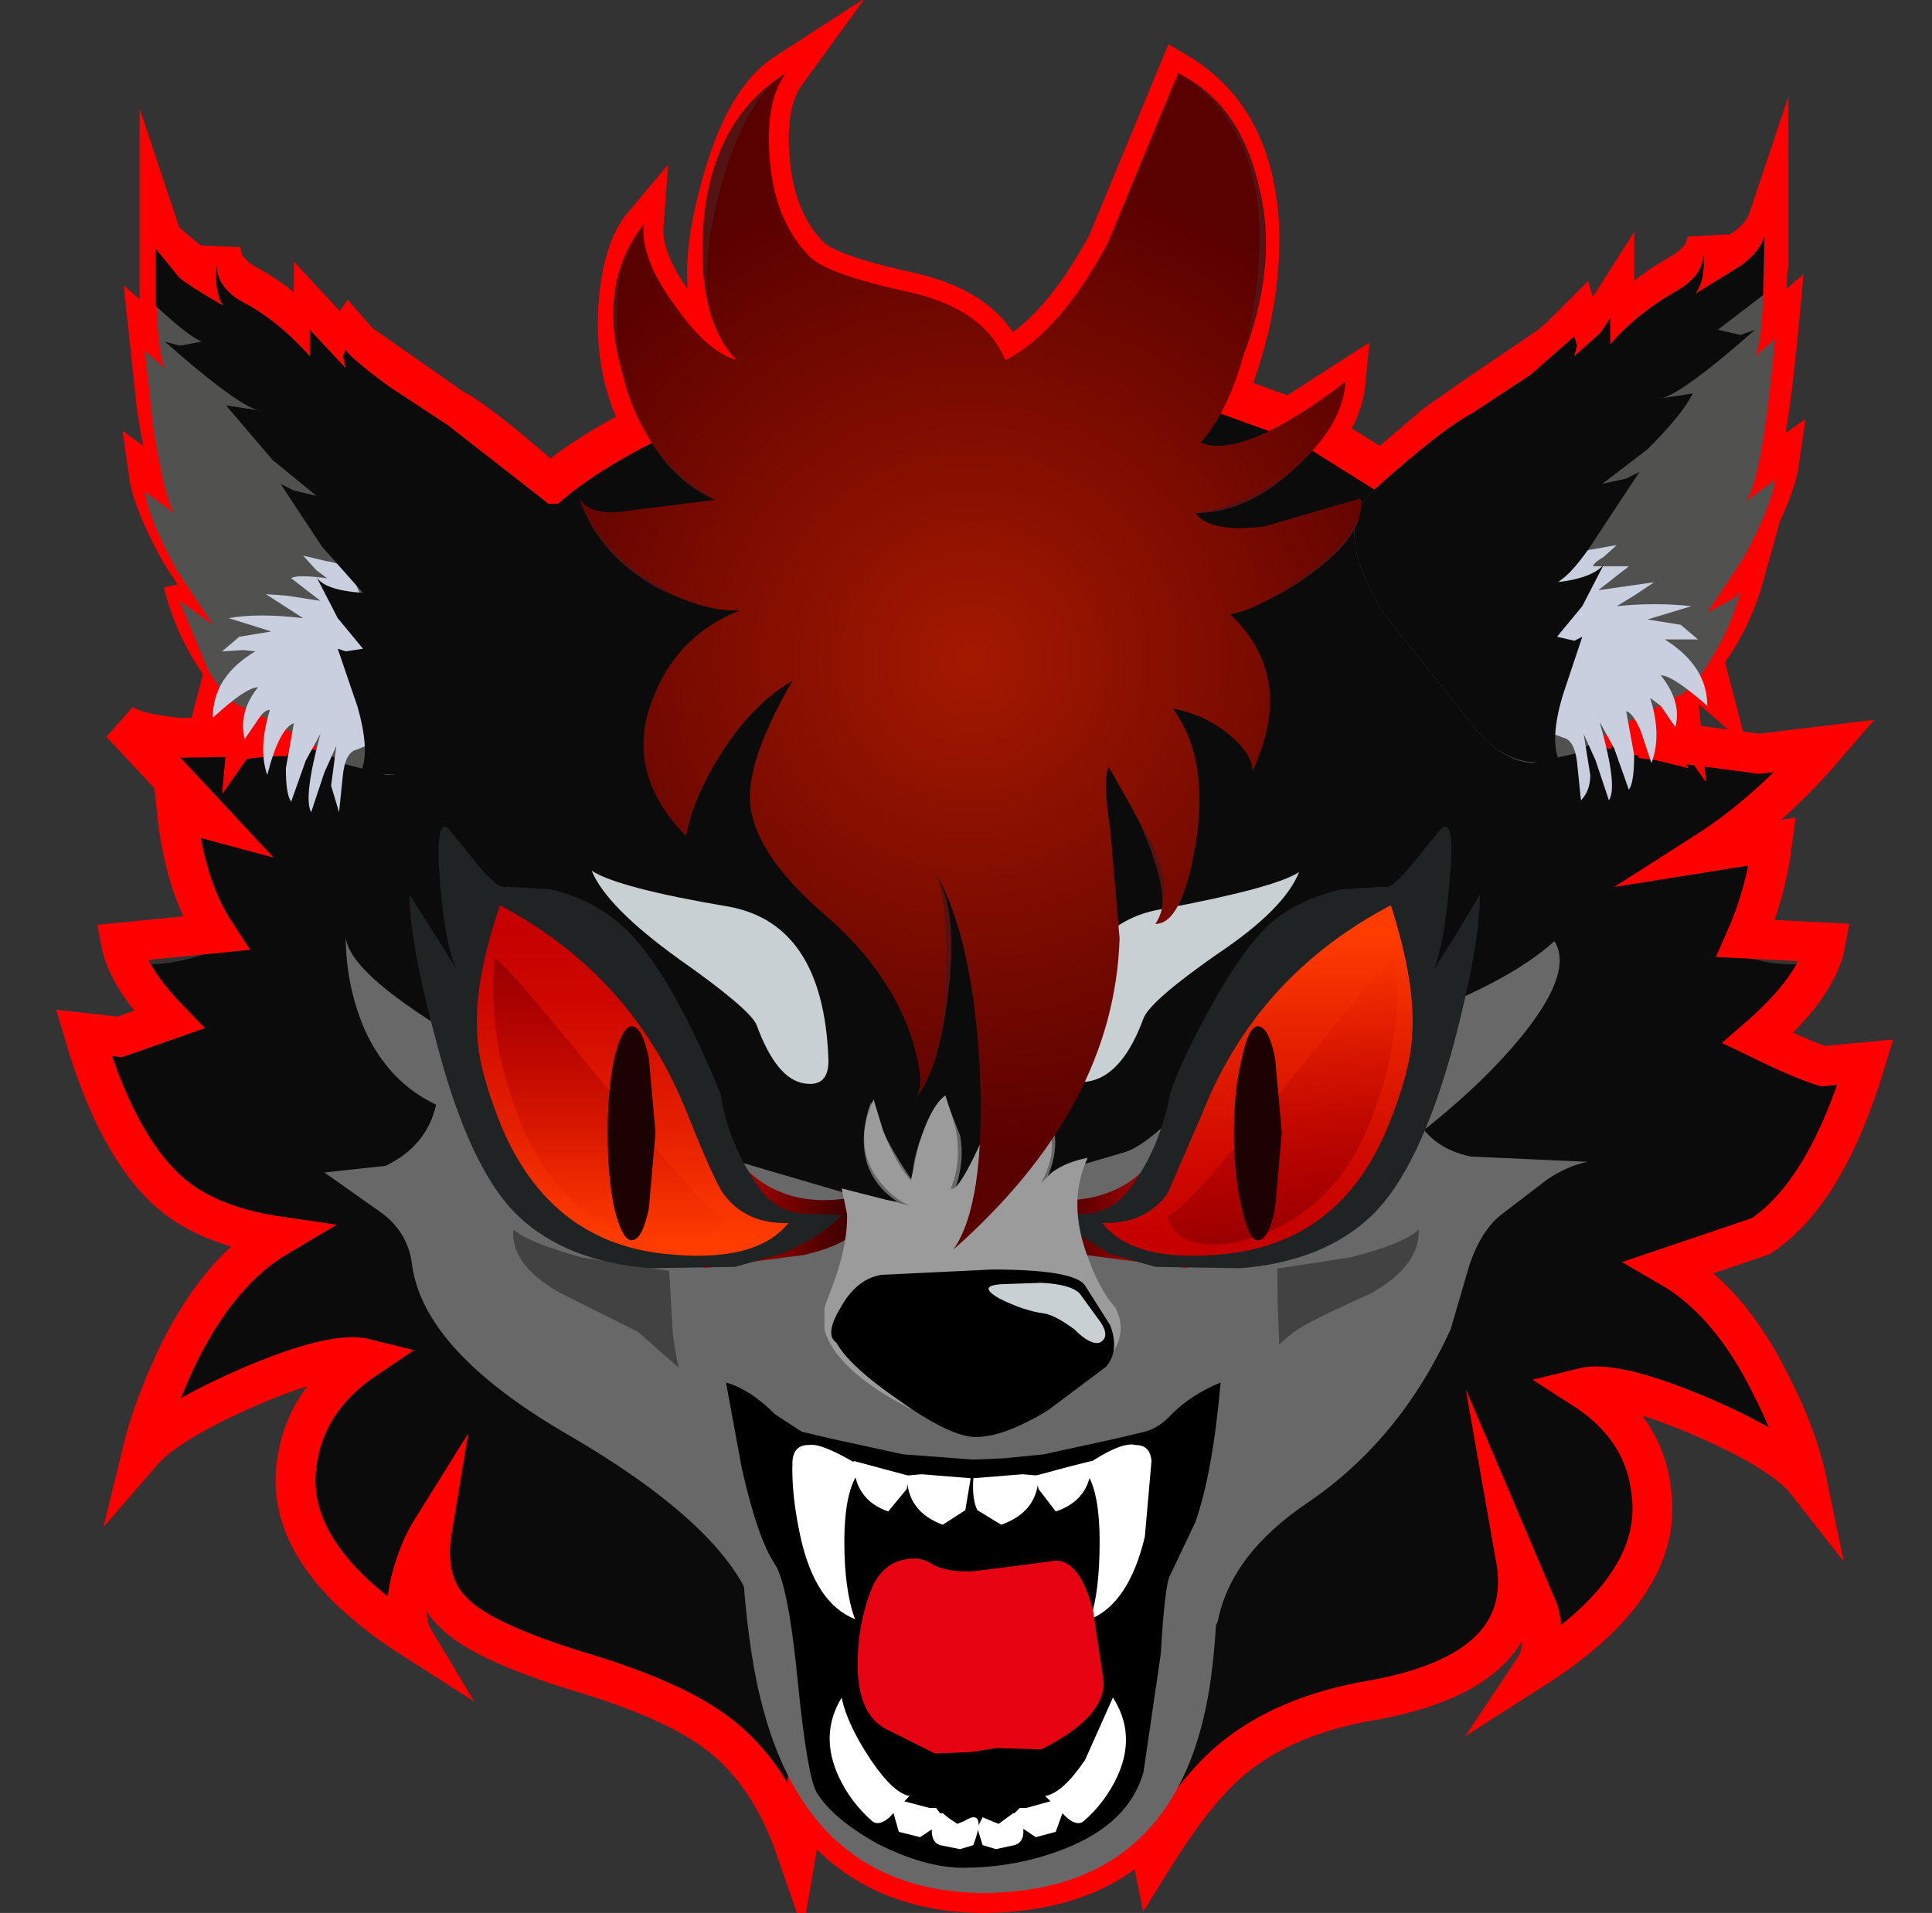 <svg xmlns="http://www.w3.org/2000/svg" xmlns:ffdec="https://www.free-decompiler.com/flash" xmlns:xlink="http://www.w3.org/1999/xlink" ffdec:objectType="frame" width="72.65" height="71.95"><rect width="100%" height="100%" fill="#333333" stroke="none"/><use ffdec:characterId="1" xlink:href="#a" width="72.65" height="71.95"/><defs><linearGradient id="b" x1="-819.2" x2="819.2" gradientTransform="matrix(.004 0 0 -.004 15.8 31.15)" gradientUnits="userSpaceOnUse" spreadMethod="pad"><stop offset="0" stop-color="#e70000"/><stop offset=".212" stop-color="#b60000"/><stop offset=".478" stop-color="#7f0000"/><stop offset=".71" stop-color="#570000"/><stop offset=".89" stop-color="#3e0000"/><stop offset="1" stop-color="#350000"/></linearGradient><linearGradient id="c" x1="-819.2" x2="819.2" gradientTransform="rotate(-90 18.4 8.25)scale(.007)" gradientUnits="userSpaceOnUse" spreadMethod="pad"><stop offset="0" stop-color="#ff3c00"/><stop offset=".349" stop-color="#e62100"/><stop offset=".753" stop-color="#cf0900"/><stop offset="1" stop-color="#c60000"/></linearGradient><linearGradient id="d" x1="-819.2" x2="819.2" gradientTransform="matrix(0 .007 -.006 0 9.15 27.2)" gradientUnits="userSpaceOnUse" spreadMethod="pad"><stop offset="0" stop-color="#920000"/><stop offset=".231" stop-color="#a10000" stop-opacity=".694"/><stop offset=".702" stop-color="#b90000" stop-opacity=".141"/><stop offset=".992" stop-color="#c20000" stop-opacity="0"/></linearGradient><linearGradient id="e" x1="-819.2" x2="819.2" gradientTransform="translate(28 31.15)scale(-.004)" gradientUnits="userSpaceOnUse" spreadMethod="pad"><stop offset="0" stop-color="#e70000"/><stop offset=".212" stop-color="#b60000"/><stop offset=".478" stop-color="#7f0000"/><stop offset=".71" stop-color="#570000"/><stop offset=".89" stop-color="#3e0000"/><stop offset="1" stop-color="#350000"/></linearGradient><linearGradient id="f" x1="-819.2" x2="819.2" gradientTransform="matrix(0 .007 .007 0 33.65 26.65)" gradientUnits="userSpaceOnUse" spreadMethod="pad"><stop offset="0" stop-color="#ff3c00"/><stop offset=".349" stop-color="#e62100"/><stop offset=".753" stop-color="#cf0900"/><stop offset="1" stop-color="#c60000"/></linearGradient><linearGradient id="g" x1="-819.2" x2="819.2" gradientTransform="matrix(-0 -.007 -.006 .001 34.6 27.2)" gradientUnits="userSpaceOnUse" spreadMethod="pad"><stop offset="0" stop-color="#920000"/><stop offset=".231" stop-color="#a10000" stop-opacity=".694"/><stop offset=".702" stop-color="#b90000" stop-opacity=".141"/><stop offset=".992" stop-color="#c20000" stop-opacity="0"/></linearGradient><radialGradient id="h" cx="0" cy="0" r="819.2" gradientTransform="matrix(.023 0 0 -.023 22.85 10.65)" gradientUnits="userSpaceOnUse" spreadMethod="pad"><stop offset="0" stop-color="#a41900"/><stop offset=".894" stop-color="#610300"/><stop offset="1" stop-color="#590000"/></radialGradient><g id="a"><path fill="#0c0b0b" fill-rule="evenodd" d="M10.85 30.95h5.4l19.5.85.95 34.25-1.65-1.5q-.55-.75-.8-2.45-.55 1.55.9 3.05l-2.2-1.35q-1.2-.95-1.9-2.4l-1.1 8.2q-1-2.9-2.9-4.35-1.65-1.3-5.35-2.4-3.55-1.1-4.6-2.15-1.2-1.1-.85-3.2-.5.8-.8 1.95-.35 1.45.1 2.2-4.85-3.1-4.4-6.55.3-2.45 2.6-4-1.2-.3-4.35 1.05-3.1 1.35-4.05 2.45.4-1.65 1.35-3.65 1.55-3.15 3.75-4.45-2.05-.3-3.4-1.15-2.45-1.55-3.9-6.5l2.45-.2 4.3-1.95q-1.15-.35-1.95-1.9-1-1.7-1.3-4.3z"/><path fill="#0c0b0b" fill-rule="evenodd" d="M62.8 47.65q2.25 1.3 3.8 4.45 1 1.95 1.35 3.65-.9-1.15-4.05-2.5-3.2-1.35-4.4-1.05 2.35 1.5 2.6 3.95.45 3.5-4.4 6.6.5-.75.15-2.15l-.85-2q.75 4.25-5.4 5.35-3.25.55-5.25 2.2-1.35 1.1-3 3.75l-.6-3.65-.55-3.7q-.65 1.4-1.85 2.35l-2.2 1.35q1.4-1.5.9-3-.25 1.65-.8 2.4l-1.7 1.5.95-34.25 19.5-.8 5.45-.05 4.2-.4q-.3 2.55-1.3 4.3-.85 1.55-1.95 1.85l4.25 2 2.5.15q-1.5 4.95-3.95 6.55z"/><path fill="#0c0b0b" fill-rule="evenodd" d="M54.05 20.3q3.1 3.15 4.7 6.95 1.4 1 5.1 1.55l4.65-.1-3.35 3.2q-2.55 2.05-3.45 1.5.55 1.3 2.95 2.25 2.35.95 3.85.45-.35 1.95-3.3 4.2-2.8 2.1-4.85 2.35 1.35.8 3.55.55 2.1-.25 3.3-1.15l-3.5 3.05q-1.95 1.5-2.5 2.7-.95 2.15-4.6 5.55-4.3 4.1-8.6 5.9-4.45 1.85-8.45 4.75l-3.1 2.45-3.1-2.45q-4-2.9-8.4-4.75-4.35-1.8-8.65-5.9-3.65-3.4-4.6-5.55-.55-1.2-2.5-2.7l-3.5-3.05q1.25.9 3.3 1.15 2.25.25 3.55-.55-2.05-.25-4.85-2.35-2.95-2.25-3.3-4.2 1.55.5 3.95-.45 2.35-.95 2.85-2.25-1.35.8-6.8-5.55 1.05.75 4.7.55 3.7-.2 5.05-1.15 1.65-3.8 4.8-6.95 6.2-6.25 17.5-6 11.45-.25 17.6 6"/><path fill="#686868" fill-rule="evenodd" d="M33.75 45.2q-.85-.55-1.15-1.45-.3-1.05.15-2.3.4 1.3 1.65 3.1-.2-.55.2-1.65l.95-1.6.55 1.4q.2 1.05-.25 2.2.55-.4 1-1.55l.75-1.8q.2-.35.25.55v2.1q.75-.65 1.15-2.9l.6 1.1q.3 1-.5 2.5.35-.6 1.1-.95l2.05-.6q.75-.2 2.15-1.6 1.35-1.3 2.65-1.6 2.85-.65 5.5-1.65 4.15-1.5 5.9-3.1.7 1.1-1.05 3.35-1.45 1.85-3.85 3.75.6.75 1.75 1l4.4.2q-.75.15-1.5.65l-1.7 1.3q-.8.6-1.25 1.95l-.7 2.4q-1.9 4.15-5.35 6.5-2.9 1.95-3.4 4.45-.25 1.25-8.55 1.1-8.35-.1-9-1.8-1.2-3-7-6.35-5.3-3.1-5.75-6.3-.15-1.3-1.25-2.05L12.2 44.1l2.3-.25q1.55-.75 1.9-2.3-1.8-.85-2.7-2.85-.7-1.65-.7-3.5.05 1.55 5.55 4.6 4.9 2.7 8.05 3.55l5.45 1.6z"/><path fill="#c9d0d3" fill-rule="evenodd" d="M31.15 39.8q.05 1.1-.9.95-1.05-.15-1.8-2.2-.25-.6-2.95-2.5-2.7-1.95-3.25-3.3 1 .65 5.15 1.35 3.55.65 3.75 5.7M39.95 39.85q.2-5.05 3.7-5.65 4.3-.8 5.2-1.4-.55 1.4-3.1 3.1-2.5 1.75-2.75 2.4-.75 2.05-1.95 2.35-1.15.25-1.1-.8"/><path fill="none" stroke="red" stroke-linejoin="miter-clip" stroke-miterlimit="10" stroke-width="1.5" d="m61.6 26.4.6 1.4-.6-.15-.2-1.2.2-.05m-.75 1.1-.35-.15-.05-.35.15-.05.25.55m-48.95-.15.1.1h-.15l.05-.1m-.95.25-.45.05.4-.85.2.1-.15.7"/><path fill="none" stroke="red" stroke-linejoin="miter-clip" stroke-miterlimit="10" stroke-width="1.5" d="M23.25 11.55q-.15 2.5.9 4.45-2.15 1.1-3.45 2.2h-.05q-2.6-2.3-3.65-2.85l-3.5-2.45-.35-.4-.1.15-.05.1.15.45-1.35-1.45v1q-1.15-1.3-2.45-2Q8.3 10.2 8.3 9.3q-.1 1.05.25 1.55l-.9-.55L6.1 9 6 8.7v2.15h.05q0 1.65.3 2.35l-.75-.65.3 2.8q.45 2.8.8 3.3l-1.1-.8q.15 1.05 1.2 2.95l1.35 2.05q-1.2-.65-1.25-.9.45 1.8 1.55 3.25l-.3 1.15.75-.65.55.35-.1 1.1.6-.85.25.1-.1 1.3-3.35.05q-1.65-.15-2.2-.55l3.4 3.65-1.3-.35q.3 2.85 1.45 4.6l-3.55.35q.25 1.3 1.8 2.9L4.5 39l-1.35-.15q1.45 4.95 3.9 6.5 1.35.85 3.4 1.15-2.2 1.3-3.75 4.45-.95 2-1.35 3.65.95-1.1 4.05-2.45 3.15-1.35 4.35-1.05-2.3 1.55-2.6 4-.45 3.45 4.4 6.55-.45-.75-.1-2.2.3-1.15.8-1.95-.35 2.1.85 3.2 1.05 1.05 4.6 2.15 3.7 1.1 5.35 2.4 1.9 1.45 2.9 4.35l.3-1.75"/><path fill="none" stroke="red" stroke-linecap="round" stroke-linejoin="miter-clip" stroke-miterlimit="10" stroke-width="1.5" d="m30.25 67.85.8-6.1.3.15q.65 1.2 1.8 2.05l2 1.2-.8-1.2.65.55 1.6 1.4-.05 1.25 1.55-1.35q.55-.6.8-1.85l.25-.2q.15 1.25-1 2.5l2.2-1.35q1.2-.95 1.85-2.35l.55 3.7.4 2.65q-2.2 2.3-6.25 2.3-4.35-.05-6.65-3.35"/><path fill="none" stroke="red" stroke-linecap="round" stroke-linejoin="miter-clip" stroke-miterlimit="10" stroke-width="1.5" d="m43.15 68.9.2 1q1.65-2.65 3-3.75 2-1.65 5.25-2.2 6.15-1.1 5.4-5.35l.85 2q.35 1.4-.15 2.15 4.85-3.1 4.4-6.6-.25-2.45-2.6-3.95 1.2-.3 4.4 1.05 3.15 1.35 4.05 2.5-.35-1.7-1.35-3.65-1.55-3.15-3.8-4.45l3.4-1.15q2.45-1.6 3.95-6.55l-1.6.15q-.8-.25-2.45-1.05 2.25-1.95 2.55-3.6l-3-.15q.75-1.7 1-3.65l-2.5.4q2.35-1.5 4.5-4l-2.5.3-3.8-.5-.05-1.9.25-.1.6.85-.1-1.1.15-.05.4-.3.75.65-.3-1.15q1.05-1.35 1.55-3.15l-.25.25-1 .55 1.35-2.05q1.05-1.9 1.2-2.95l-1.1.8q.6-.7 1.1-6.1l-.75.65q.25-.45.3-2.3v-.2l.05-.3v-1.7q-.2.6-.9 1.1l-1.7 1.05.15-.3.2-.75-.05-.45q0 .85-1.1 1.45-1.4.8-2.4 1.95v-1l-.35.55-1 .9.1-.4-.1-.35-.6.6-.45.4-2.8 1.9-1.5 1.05-2.05 1.75-2.15-1.35q.7-.95.8-2l-2.1 1.35-2.35-.85q1.3-3.2 1.2-6.3-.2-4.1-3.05-5.8l-2.65 6.4q-1.8 3.35-3.85 4.4-.75-1.9-3.55-2.55-3.25-.7-3.85-1.4-1.25-1.3-1.45-3.55-.2-2.2.6-3.3-1.7 1.1-2.6 4.9-1 4 .75 5.9-1.15-.35-2.35-2.1-1.25-1.7-1.15-3-.8.95-.95 3.1"/><path fill="#515150" fill-rule="evenodd" d="M66.35 8.9q0 3.85-.35 4.5l.75-.65q-.5 5.4-1.1 6.1l1.1-.8q-.15 1.05-1.2 2.95l-1.35 2.05 1-.55.25-.25q-.35 1.3-1.05 2.45-.75 1.3-1.35 1.5l-2.2 1.15-1.65 1-1.55.35q-1.05-.05-2.05-1.15l-3.55-4.45q-2.05-3.3-.35-4.7 2.5-2.25 3.65-2.85l2.2-1.45 1.65-1.45.1.35-.1.4 1-.9.35-.55v1q1-1.15 2.4-1.95 1.1-.6 1.1-1.45.1.95-.3 1.5l1.7-1.05q.7-.5.9-1.1"/><path fill="#c9cfdf" fill-rule="evenodd" d="m62.2 21.9-.75.5-.65.4q1.45-.15 2.8 0l-1.65.5 1.25.2.65.55H62.6q1.6 1 1.6 2.5-1.3-1.15-1.75-1.15.8 1 .55 1.95l-.55-.8-.4-.3q.45 1.4.05 2.45l-.4-1.2q-.3-.7-.55-.75l.3 1.65q0 1.05-.2 1.3l-.55-1.55-.55-1q.7 2.45.35 2.95l-.5-1.5-.45-1 .25 1.55q0 .6-.35.95l-.15-1.45q-.1-.8-.5-.9l-1.25-.45-.4-2L59 21.05q.3-.3.95-.4l.85-.15-.5.45q-.35.2-.4.35h1.35l-1.15.9z"/><path fill="#0c0b0b" fill-rule="evenodd" d="M62.95 11q1.1-.6 1.1-1.45.1.95-.3 1.5l1.7-1.05q.7-.5.9-1.1l-.05 2.2-1.7 1.3.85.2.55-.2Q63.05 15 62.35 15l1.3-.2q-.35.75-1.7 2.1l-1.7 1.3.9-.2.5-.25-1.55 2.35q-.95 1.5-1.55 1.8 1.3-.15 1.75-.65l-.8 1.55-.95 1.15.65.15.3-.15-.75 2.25q-.45 1.55-.15 2.35-1.65.5-3-1l-3.55-4.45q-2.05-3.3-.35-4.7 2.5-2.25 3.65-2.85l2.2-1.45 1.65-1.45.1.35-.1.4 1-.9.35-.55v1q1-1.15 2.4-1.95"/><path fill="#515150" fill-rule="evenodd" d="M20.5 18.85q1.7 1.4-.4 4.7l-3.5 4.4q-1 1.2-2.05 1.2l-1.55-.4Q9.95 26.9 9.15 26.6q-.6-.15-1.35-1.45L6.75 22.6l1.25.9-1.35-2.05q-1.05-1.9-1.2-2.95l1.1.8q-.35-.5-.8-3.3l-.3-2.8.75.65q-.35-.65-.35-4.5l.9 1.1q.35.3 1.65 1.05-.35-.5-.25-1.55 0 .9 1.05 1.45 1.3.7 2.45 2v-1L13 13.85l-.1-.45.1-.25q.15.3 1.65 1.4l2.2 1.45z"/><path fill="#c9cfdf" fill-rule="evenodd" d="m12.3 21.75-.4-.3-.5-.55.85.2q.65.1.9.35l1.9 4.3-.4 1.95-1.25.5q-.4.1-.5.9l-.15 1.45-.3-1 .2-1.5-.45 1-.5 1.5q-.3-.55.35-2.95l-.55 1-.55 1.55q-.2-.25-.2-1.25l.3-1.7q-.55.2-1 1.95-.35-1 .1-2.45-.2 0-.4.3l-.55.8q-.25-1 .5-1.95-.45 0-1.7 1.15 0-1.55 1.6-2.5l-.45-.05-.8.05.65-.55 1.2-.2-1.6-.5q1.1-.2 2.8 0l-1.4-.9.75.05 1.3.2-1.1-.85q.2-.15 1.35 0"/><path fill="#0c0b0b" fill-rule="evenodd" d="M20.55 23.85q-1.5 3.15-3.5 4.5-1.7 1.15-3.45.6.3-.75-.15-2.35l-.75-2.2.3.1.65-.1-.95-1.15-.8-1.55q.3.5 1.75.6l-1.55-1.75-1.55-2.35.5.25.85.2-1.65-1.35-1.75-2.05 1.35.2q-.7 0-3.65-2.6l.55.15.85-.15q-.45-.15-1.75-1.35V9.35l.9 1.1q.35.3 1.65 1.05-.35-.5-.25-1.55 0 .9 1.05 1.45 1.3.7 2.45 2v-1L13 13.85l-.1-.45.1-.25q.15.3 1.65 1.4l2.2 1.45 3.65 2.85q1.8 1.45.05 5"/><path fill="#424242" fill-rule="evenodd" d="m24 50.1-2.9-1.45q-1.9-1.05-1.8-2.4.6.5 2.6 1.05l3.25.5 2.25 5.3zM46.45 51.95 45.2 53.1l2.25-5.3 3.3-.5q2-.5 2.6-1.05.05 1.35-1.8 2.4-2.25 1-2.9 1.45z"/><path fill="#686868" fill-rule="evenodd" d="M48.15 46.7q-.2.65-.05 3.7-.2 3.3-2.05 5.8-.2.3-.25 2.9-.05 3.2-.45 5.1-1.45 7-8.45 7-6.55-.1-8.3-7.3-.5-2-.7-5.25l-.35-2.95q-1.9-2.5-2.25-5.55l-.2-3.45z"/><path fill="#541313" fill-rule="evenodd" d="M34.4 41.35q.85-1 .25-6.35-.1-.85-1.35-4.05-1-2.65-.6-3.45-.35.8.65 2.45l1.85 2.9q.85 1.5.45 4.55-.35 2.9-1.25 3.95M43.05 26.8q-.15 1 .45 2.7l.8 2.35q.2 1 0 1.8-.25.85-.85 1.1.55-.65-.05-2.4-.5-1.6-1.7-3.5.6-1.3.2-3.3-.45-2.6-2.7-3.7 4.55.65 3.85 4.95M29.8 25.6q-1.45.85-2.65 2.7-1.05 1.6-1.35 3.15-.95-3.05 1.25-5.4 2.05-2.1 4.5-2.1-.55.25-1.05.8zM21.8 18.8q1.35 1.4 3.75 2.5 2.8 1.2 4.85.95l-1.8.4-.75.3q-1.5 0-3.15-.85-2.15-1.2-2.9-3.3M23.5 14.35q-1.15-3.55.7-5.9-.3 2.85 1.1 6.2 1.55 3.7 3.85 4.15l-1.1.05-1.15-.05q-2.35-1-3.4-4.45M29.55 2.75Q27.9 4 28.05 8.45q.1 4.7 2.7 5.8l-1.7-.25-1.35-.45q-1.5-1.55-1.25-5.1.3-3.95 3.1-5.7M44.3 2.75q2.35 1.15 3.05 4.3 1.05 4.15-2.2 9.6-.4-.3-1.8-.95 1.45-1.4 2.1-5.8.75-4.95-1.15-7.15M44.95 19.3l-.5-.65-.4-.55q1.3.15 3.55-.95 2.55-1.2 3-2.8-.3 1.85-2 3.35-1.75 1.6-3.65 1.6M46.25 23.1l-1.55-.95q1.85-.2 3.8-1.15 2.3-1.05 2.65-2.25.2 1.25-1.55 2.6-1.55 1.25-3.35 1.75"/><path fill="url(#b)" fill-rule="evenodd" d="M12.8 33.5q.2-3.55 1.2-4.65 0 .75 1.05 1.45 1.25.8 2.95.6.55-.05.75.4.15.35-.15.7-.35.6-2 1z" transform="translate(13.65 14.2)"/><path fill="#202323" fill-rule="evenodd" d="M24.45 47.7q-3.15-.25-4.95-1.95-1.85-1.75-3.1-6.6-1-3.7-1-5.5l.95 1.5.85 1.35q-.45-.85-.65-3.25-.2-2.5.3-2.1l1.05 1.3q.85 1.05 1.15.9l1.65.1q1.3.3 2.3 1.05 1.95 1.4 4.1 6.65.3 1.95 1.5 3.6.55.75 1.5.9l1.55.05q-.8.85-2.25 1.45l-1.75.5z"/><path fill="url(#c)" fill-rule="evenodd" d="M11.25 32.95q-4.25-.5-6.05-4.8-.85-2.1-.9-3.4-.15-1.95.85-4.9 5 2.65 7.05 7.85 1 2.5 1.35 3 .85 1.15 2.45 1.1-1.25 1.55-4.75 1.15" transform="translate(13.65 14.2)"/><path fill="url(#d)" fill-rule="evenodd" d="M13.5 31.55q-.2.9-1.4 1.05-1.25.1-2.9-.7-2.45-1.3-3.55-4.65-.95-2.65-.7-5.4.45.2 4.2 4.85 3.65 4.6 4.35 4.85" transform="translate(13.65 14.2)"/><path fill="#1c0202" fill-rule="evenodd" d="m24.65 42.6-.25 2.85q-.25 1.2-.65 1.2-.35 0-.65-1.2-.25-1.2-.25-2.85 0-1.6.25-2.8.3-1.2.65-1.2.4 0 .65 1.2z"/><path fill="url(#e)" fill-rule="evenodd" d="m31 33.5-3.85-.5q-1.55-.35-2-1-.25-.35-.1-.7.15-.45.7-.4 1.7.2 3-.6 1.05-.7 1.05-1.45.95 1.1 1.2 4.65" transform="translate(13.65 14.2)"/><path fill="#202323" fill-rule="evenodd" d="M48.05 34.5q1.05-.75 2.4-1.05l1.6-.1q.25.15 1.1-.9l1.05-1.3q.55-.4.3 2.1-.2 2.35-.6 3.25l.85-1.35.9-1.5q0 1.85-.95 5.5-1.3 4.85-3.15 6.6-1.8 1.7-4.9 1.95l-3.2-.05-1.75-.5-2.3-1.45 1.55-.05q.95-.15 1.5-.9 1.15-1.5 1.55-3.6.3-1 1.35-2.95 1.5-2.8 2.7-3.7"/><path fill="url(#f)" fill-rule="evenodd" d="M38.55 28.15q-1.75 4.3-6 4.8-3.55.4-4.75-1.15 1.6.05 2.45-1.1l1.3-3q2.05-5.2 7.1-7.85.95 2.95.8 4.9-.05 1.3-.9 3.4" transform="translate(13.65 14.2)"/><path fill="url(#g)" fill-rule="evenodd" d="M30.25 31.55q.7-.25 4.4-4.85 3.7-4.65 4.15-4.85.3 2.7-.65 5.4-1.1 3.35-3.6 4.65-1.65.8-2.85.7-1.25-.15-1.45-1.05" transform="translate(13.65 14.2)"/><path fill="#1c0202" fill-rule="evenodd" d="M46.4 42.6q0-1.6.3-2.8.25-1.2.6-1.2.4 0 .65 1.2l.25 2.8-.25 2.85q-.25 1.2-.65 1.2-.35 0-.6-1.2-.3-1.2-.3-2.85"/><path fill-rule="evenodd" d="M27.3 52q.9.25 1.85 1.2l1 .65 1.05.25 2.75.6 2.65.2 1.15-.05 1.5-.15 2.75-.6 1.05-.25q.55-.15 1-.65.75-.75 1.85-1.2-.3 3.4-.95 5.25l-.95 2q-.2.35-.35 2.95L43 66.65q-.55 1.95-3 2.9-1.8.7-3.8.7-1.4 0-3.2-.9-1.7-.95-2.3-1.95-.35-.65-.7-4.15-.35-3.6-.85-4.4-.65-.95-1.25-3.6z"/><path fill="#fff" fill-rule="evenodd" d="M30.4 54.35q.5-.1 2.05.85-.7.65-.7 2.8 0 1.8.4 2.9-1.5-.6-2.05-3.1-.35-1.6-.3-2.85.05-.6.6-.6"/><path fill="#fff" fill-rule="evenodd" d="m32.1 54.95 2.05.55-.05.5-.7.85q-1.3-.45-1.3-1.9"/><path fill="#fff" fill-rule="evenodd" d="m34.1 55.5.55-.05 1.85.15-.2 1.2-.85.55q-1.35-.5-1.35-1.85M42.7 54.35q.55 0 .6.6l-.25 2.85q-.6 2.5-2.05 3.1.35-1.05.35-2.9 0-2.15-.65-2.8 1.45-1 2-.85"/><path fill="#fff" fill-rule="evenodd" d="M41.05 54.95q0 1.45-1.35 1.9l-.65-.85-.1-.5 1.3-.35z"/><path fill="#fff" fill-rule="evenodd" d="M39.05 55.5q0 1.35-1.4 1.85l-.9-.55q-.2-.4-.15-1.2l1.85-.15zM31.65 63.85q.2 1 1.1 2.35.85 1.25 1.45 1.35l-.75.8q-.4.35-.65.15-.8-.7-1.25-1.65-.75-1.6.1-3"/><path fill="#fff" fill-rule="evenodd" d="m33.8 68.9-.2-.7q-.05-.5.4-.45l.95.25h.25l.15.2-.15.5-.6.4z"/><path fill="#fff" fill-rule="evenodd" d="m35.7 68.4.3.2.25-.1q.25-.15.35-.15.4 0 0 1.05l-.5.15-.75-.15q-.45-.15-.25-1 .05-.2.35-.2zM41.85 63.85q.9 1.4.15 3-.45.95-1.25 1.65-.25.2-.65-.15l-.8-.8q.65-.1 1.5-1.35z"/><path fill="#fff" fill-rule="evenodd" d="m39.7 68.9-.75.2-.6-.4-.2-.5.2-.2h.25l.9-.25q.5-.05.45.45z"/><path fill="#fff" fill-rule="evenodd" d="m37.55 68.6.55-.4q.3 0 .3.2.25.85-.25 1l-.7.15-.5-.15-.2-.65.2-.4.35.15z"/><path fill="#e60412" fill-rule="evenodd" d="m38.2 58.9 1.5-.2q.9 0 1.4 1.85l.4 2.7q.05 1.35-2.35 2.55l-1.7-.05-.95.15-1.35.05-1.8-.9q-1.1-.55-1.1-2.45 0-1.55.55-2.9.4-.9 1.25-1.05.55-.1.95.15.55.35 1.6.3z"/><path fill="#9b9b9b" fill-rule="evenodd" d="M33.2 42.5q.5 1.3 1.05 1.9l.3-1.35q.45-1.45 1-1.85l.35 1.1q.3 1.35-.15 2.4.35.25 1.85-3.4l.05.9v1.95q.9-.85 1.05-2.6l.65.7q.5.95-.2 2.25l.4-.4q.55-.4 1.35-.55-.8 1.7.05 3.85.4 1.1 1 1.8.65 1.25-.9 2.55L39.4 52.8q-1.85 1.05-3.75.7l-1.5-.55Q31.4 51.5 31 50v-.8l.1-.3q.8-1.95.75-3.25l-.2-.95 2.55.65q-.65-.3-1.15-.95-1-1.3-.2-3.05z"/><path fill="url(#h)" fill-rule="evenodd" d="M13.3-6.55q.9-3.8 2.6-4.9-.8 1.1-.6 3.3.2 2.25 1.45 3.55.6.7 3.85 1.4 2.8.65 3.55 2.55Q26.2-1.7 28-5.05l2.65-6.4q3.5 2.1 3 7.55Q33.2.5 31.5 2.45q1.6.65 5.45-2.3-.1 1.55-1.65 3-1.7 1.6-4 1.95.55.75 2.6.5l3.6-1.05q.25 1.15-1.9 2.75-1.9 1.45-3 1.6 2.5 2.35.85 5.9 0-.6-.8-1.3-.9-.8-2.2-1.05 1.4 1.9.85 5.15-.5 2.95-1.5 2.95.7-1.1-.1-2.95l-1.65-2.95q-.25.45.05 2.35l.35 4.1q-.2 6.35-6.25 11.7 1.2-1.7 1-6.65-.25-5-1.65-7.5.5 1.35.35 4.25-.15 3.1-1.1 4.1.4-.45-.25-2.4-.9-2.45-3.25-4.45-2.6-2.25-2.75-4.2-.1-1.6 1.6-4.55-1.8 1.05-3 3.25-.9 1.6-1 2.6-2.3-2.35-1.3-5.05.9-2.5 3.35-3.45-1.55.1-3.4-1.1Q8.85 6.4 8.15 4.6q.5.65 1.9.4l3.2-.4Q10.1 2.8 9.6-1.05q-.3-3.2.95-4.7-.1 1.3 1.15 3Q12.9-1 14.05-.65q-1.75-1.9-.75-5.9" transform="translate(13.65 14.2)"/><path fill-rule="evenodd" d="m41.6 51.4-2.2 1.65q-1.65 1-2.7 1-.95 0-2.85-1.35-1.9-1.3-2.4-2.2-.45-.3.15-1.3.6-1.1 1.55-1.25l4.15-.2q3.1 0 3.5.6l.95 1.5q.35.95-.15 1.55"/><path fill="#c9d0d3" fill-rule="evenodd" d="m37.7 48.3 1.45-.05q1.1.05 1.45.4l.8 1.1q.35.55-.05.75-.35.1-.95-.5-.75-.55-1.15-.6-.75-.1-1.65-.55-.9-.5.1-.55"/></g></defs></svg>